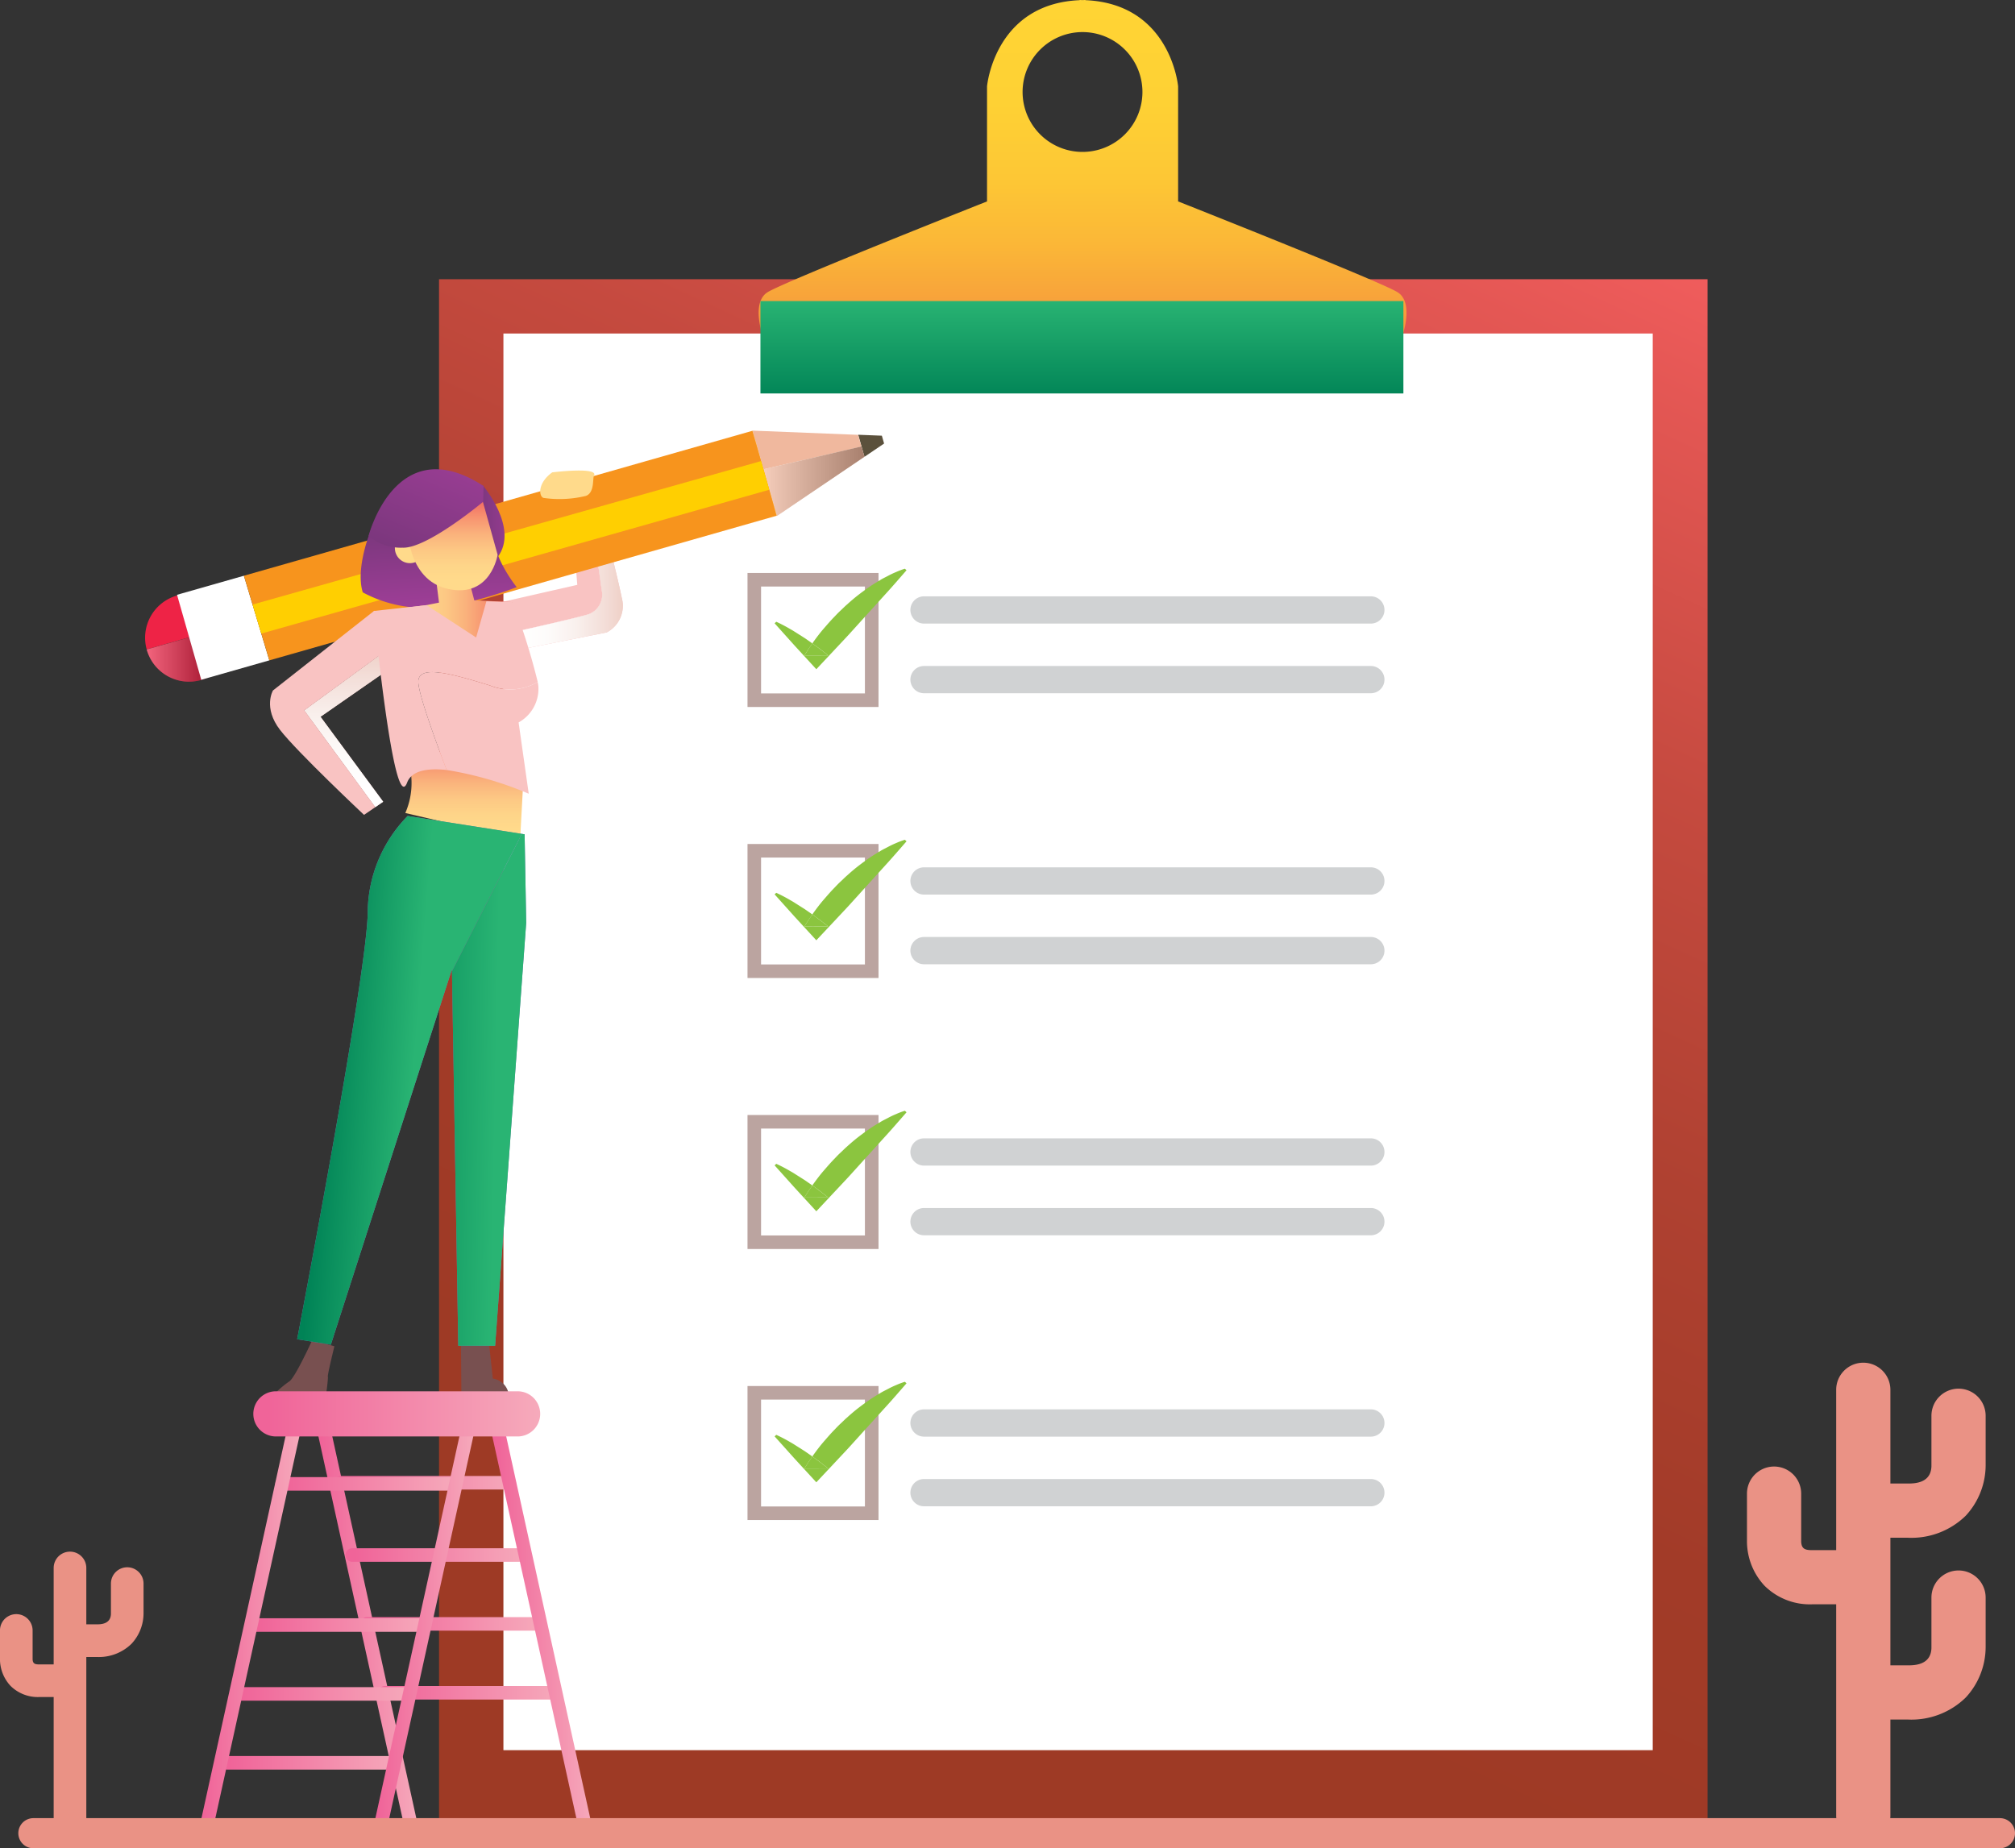 <svg xmlns="http://www.w3.org/2000/svg" xmlns:xlink="http://www.w3.org/1999/xlink" width="203.715" height="186.874" viewBox="0 0 203.715 186.874">
  <rect x="0" y="0" width="203.715" height="186.874" fill="#333333" stroke="none"/>
  <defs>
    <linearGradient id="linear-gradient" x1="0.727" y1="-0.107" x2="0.341" y2="0.927" gradientUnits="objectBoundingBox">
      <stop offset="0" stop-color="#f15d5d"/>
      <stop offset="0.077" stop-color="#e45754"/>
      <stop offset="0.297" stop-color="#c54a3f"/>
      <stop offset="0.512" stop-color="#af4131"/>
      <stop offset="0.717" stop-color="#a23b28"/>
      <stop offset="0.904" stop-color="#9e3a25"/>
    </linearGradient>
    <linearGradient id="linear-gradient-2" x1="0.5" x2="0.5" y2="0.995" gradientUnits="objectBoundingBox">
      <stop offset="0.007" stop-color="#ffd434"/>
      <stop offset="0.31" stop-color="#fed134"/>
      <stop offset="0.532" stop-color="#fdc735"/>
      <stop offset="0.729" stop-color="#fbb737"/>
      <stop offset="0.909" stop-color="#f7a13b"/>
      <stop offset="1" stop-color="#f6933d"/>
    </linearGradient>
    <linearGradient id="linear-gradient-3" x1="0.5" y1="-0.032" x2="0.5" y2="1.077" gradientUnits="objectBoundingBox">
      <stop offset="0.007" stop-color="#29b473"/>
      <stop offset="1" stop-color="#008356"/>
    </linearGradient>
    <linearGradient id="linear-gradient-4" y1="0.5" x2="1" y2="0.5" gradientUnits="objectBoundingBox">
      <stop offset="0.096" stop-color="#fff"/>
      <stop offset="0.327" stop-color="#fdfbfa"/>
      <stop offset="0.581" stop-color="#f9f0ed"/>
      <stop offset="0.847" stop-color="#f3ddd7"/>
      <stop offset="1" stop-color="#efd0c7"/>
    </linearGradient>
    <linearGradient id="linear-gradient-5" y1="0.5" x2="1" y2="0.5" gradientUnits="objectBoundingBox">
      <stop offset="0" stop-color="#fff"/>
      <stop offset="1"/>
    </linearGradient>
    <linearGradient id="linear-gradient-7" x1="0.5" y1="1" x2="0.5" gradientUnits="objectBoundingBox">
      <stop offset="0.096" stop-color="#ffda8b"/>
      <stop offset="0.245" stop-color="#fed589"/>
      <stop offset="0.41" stop-color="#fdc884"/>
      <stop offset="0.583" stop-color="#fab27c"/>
      <stop offset="0.76" stop-color="#f79370"/>
      <stop offset="0.94" stop-color="#f26b62"/>
      <stop offset="1" stop-color="#f15d5d"/>
    </linearGradient>
    <linearGradient id="linear-gradient-8" x1="0.439" y1="0.121" x2="0.523" y2="0.97" gradientUnits="objectBoundingBox">
      <stop offset="0" stop-color="#77367a"/>
      <stop offset="0.964" stop-color="#9d3e96"/>
    </linearGradient>
    <linearGradient id="linear-gradient-9" x1="0" y1="0.5" x2="1" y2="0.5" xlink:href="#linear-gradient-7"/>
    <linearGradient id="linear-gradient-10" x1="0.5" y1="1" x2="0.5" y2="0" xlink:href="#linear-gradient-4"/>
    <linearGradient id="linear-gradient-11" x1="0" y1="0.5" x2="1" y2="0.5" xlink:href="#linear-gradient-8"/>
    <linearGradient id="linear-gradient-13" x1="0.686" y1="0.103" x2="0.275" y2="1.155" gradientUnits="objectBoundingBox">
      <stop offset="0.036" stop-color="#9d3e96"/>
      <stop offset="1" stop-color="#77367a"/>
    </linearGradient>
    <linearGradient id="linear-gradient-15" x1="0.127" y1="0.443" x2="0.516" y2="0.515" gradientUnits="objectBoundingBox">
      <stop offset="0" stop-color="#008356"/>
      <stop offset="0.993" stop-color="#29b473"/>
    </linearGradient>
    <linearGradient id="linear-gradient-16" x1="-0.892" y1="0.313" x2="0.601" y2="0.51" xlink:href="#linear-gradient-15"/>
    <linearGradient id="linear-gradient-18" y1="0.5" x2="1" y2="0.5" gradientUnits="objectBoundingBox">
      <stop offset="0.052" stop-color="#f06499"/>
      <stop offset="1" stop-color="#f6aabb"/>
    </linearGradient>
    <linearGradient id="linear-gradient-19" x1="0" y1="0.5" x2="1" y2="0.5" xlink:href="#linear-gradient-18"/>
    <linearGradient id="linear-gradient-22" x1="0" y1="0.5" x2="1" y2="0.5" xlink:href="#linear-gradient-18"/>
  </defs>
  <g id="Grupo_97271" data-name="Grupo 97271" transform="translate(-699 -2894.816)">
    <g id="Grupo_94550" data-name="Grupo 94550" transform="translate(743.385 2894.816)">
      <rect id="Rectángulo_39905" data-name="Rectángulo 39905" width="128.247" height="155.711" transform="translate(0 28.232)" fill="url(#linear-gradient)"/>
      <rect id="Rectángulo_39906" data-name="Rectángulo 39906" width="116.196" height="143.235" transform="translate(6.51 33.721)" fill="#fff"/>
      <path id="Trazado_211504" data-name="Trazado 211504" d="M840.691,108.956c-1.685-1.072-22.2-9.188-22.2-9.188V88.131s-.738-8.345-9.367-8.711l0-.017c-.1,0-.194.007-.292.009s-.192-.009-.292-.009l0,.017c-8.629.366-9.367,8.711-9.367,8.711V99.768s-20.518,8.116-22.2,9.188-.46,4.441-.46,4.441H841.15S842.376,110.028,840.691,108.956ZM808.826,94.763a6.058,6.058,0,1,1,6.058-6.058A6.058,6.058,0,0,1,808.826,94.763Z" transform="translate(-743.77 -79.403)" fill="url(#linear-gradient-2)"/>
      <g id="Grupo_94537" data-name="Grupo 94537" transform="translate(31.188 57.506)">
        <g id="Grupo_94536" data-name="Grupo 94536" transform="translate(0 0.426)">
          <g id="Grupo_94534" data-name="Grupo 94534" transform="translate(16.467 2.361)">
            <path id="Trazado_211505" data-name="Trazado 211505" d="M854.786,205.713H809.614a1.378,1.378,0,0,0,0,2.756h45.173a1.378,1.378,0,0,0,0-2.756Z" transform="translate(-808.236 -205.713)" fill="#d0d2d3"/>
            <path id="Trazado_211506" data-name="Trazado 211506" d="M854.786,220.469H809.614a1.378,1.378,0,0,0,0,2.756h45.173a1.378,1.378,0,0,0,0-2.756Z" transform="translate(-808.236 -213.425)" fill="#d0d2d3"/>
          </g>
          <g id="Grupo_94535" data-name="Grupo 94535">
            <path id="Trazado_211507" data-name="Trazado 211507" d="M773.738,214.316h13.244V200.767H773.738Zm1.37-12.178h10.5v10.808h-10.5Z" transform="translate(-773.738 -200.767)" fill="#bba4a0"/>
          </g>
        </g>
        <path id="Trazado_211508" data-name="Trazado 211508" d="M785.783,216.908l2.4-.006c-.4-.317-.8-.636-1.218-.938l-.38-.274c-.117.167-.233.336-.349.5C786.078,216.425,785.936,216.671,785.783,216.908Z" transform="translate(-780.033 -208.141)" fill="#8bc53f"/>
        <path id="Trazado_211509" data-name="Trazado 211509" d="M791.765,200.2a8.658,8.658,0,0,0-.813.384c-.259.138-.532.264-.777.416s-.5.3-.739.452c-.483.31-.941.643-1.391.985s-.872.706-1.286,1.08c-.211.183-.4.382-.608.572s-.4.391-.588.591c-.392.395-.753.817-1.118,1.236s-.7.864-1.029,1.318c-.045.06-.086.125-.129.187l.38.274c.418.3.817.621,1.218.938l-2.4.006c.153-.237.3-.484.456-.714.116-.168.232-.337.349-.5-.082-.06-.162-.121-.247-.179-.215-.146-.424-.3-.643-.438l-.662-.419c-.221-.139-.438-.284-.673-.41a15.484,15.484,0,0,0-1.424-.746l-.168.157,2.027,2.258,2.052,2.234.138.151.142-.151,2.28-2.43c.379-.406.763-.807,1.133-1.222l1.118-1.235,2.238-2.47c.752-.817,1.474-1.661,2.209-2.5l-.168-.156A7.878,7.878,0,0,0,791.765,200.2Z" transform="translate(-776.733 -199.874)" fill="#8bc53f"/>
      </g>
      <g id="Grupo_94541" data-name="Grupo 94541" transform="translate(31.188 84.908)">
        <g id="Grupo_94540" data-name="Grupo 94540" transform="translate(0 0.426)">
          <g id="Grupo_94538" data-name="Grupo 94538" transform="translate(16.467 2.36)">
            <path id="Trazado_211510" data-name="Trazado 211510" d="M854.786,263.118H809.614a1.378,1.378,0,0,0,0,2.756h45.173a1.378,1.378,0,0,0,0-2.756Z" transform="translate(-808.236 -263.118)" fill="#d0d2d3"/>
            <path id="Trazado_211511" data-name="Trazado 211511" d="M854.786,277.875H809.614a1.378,1.378,0,0,0,0,2.756h45.173a1.378,1.378,0,0,0,0-2.756Z" transform="translate(-808.236 -270.831)" fill="#d0d2d3"/>
          </g>
          <g id="Grupo_94539" data-name="Grupo 94539">
            <path id="Trazado_211512" data-name="Trazado 211512" d="M773.738,271.722h13.244V258.173H773.738Zm1.37-12.179h10.5v10.809h-10.5Z" transform="translate(-773.738 -258.173)" fill="#bba4a0"/>
          </g>
        </g>
        <path id="Trazado_211513" data-name="Trazado 211513" d="M785.783,274.314l2.4-.006c-.4-.317-.8-.636-1.218-.938l-.38-.274c-.117.168-.233.337-.349.5C786.078,273.83,785.936,274.076,785.783,274.314Z" transform="translate(-780.033 -265.546)" fill="#8bc53f"/>
        <path id="Trazado_211514" data-name="Trazado 211514" d="M791.765,257.609a8.652,8.652,0,0,0-.813.384c-.259.139-.532.264-.777.416s-.5.3-.739.452c-.483.31-.941.643-1.391.985s-.872.706-1.286,1.08c-.211.182-.4.381-.608.571s-.4.391-.588.591c-.392.395-.753.817-1.118,1.236s-.7.865-1.029,1.318c-.045.061-.086.125-.129.187l.38.274c.418.3.817.62,1.218.938l-2.4.006c.153-.238.3-.484.456-.713.116-.168.232-.337.349-.5-.082-.06-.162-.121-.247-.178-.215-.146-.424-.3-.643-.438l-.662-.419c-.221-.139-.438-.284-.673-.409a15.467,15.467,0,0,0-1.424-.747l-.168.157,2.027,2.258,2.052,2.234.138.151.142-.151,2.28-2.43c.379-.406.763-.807,1.133-1.222l1.118-1.235,2.238-2.469c.752-.818,1.474-1.661,2.209-2.5l-.168-.156A7.868,7.868,0,0,0,791.765,257.609Z" transform="translate(-776.733 -257.28)" fill="#8bc53f"/>
      </g>
      <g id="Grupo_94545" data-name="Grupo 94545" transform="translate(31.188 112.31)">
        <g id="Grupo_94544" data-name="Grupo 94544" transform="translate(0 0.426)">
          <g id="Grupo_94542" data-name="Grupo 94542" transform="translate(16.467 2.36)">
            <path id="Trazado_211515" data-name="Trazado 211515" d="M854.786,320.524H809.614a1.378,1.378,0,0,0,0,2.756h45.173a1.378,1.378,0,0,0,0-2.756Z" transform="translate(-808.236 -320.524)" fill="#d0d2d3"/>
            <path id="Trazado_211516" data-name="Trazado 211516" d="M854.786,335.281H809.614a1.378,1.378,0,0,0,0,2.756h45.173a1.378,1.378,0,0,0,0-2.756Z" transform="translate(-808.236 -328.237)" fill="#d0d2d3"/>
          </g>
          <g id="Grupo_94543" data-name="Grupo 94543">
            <path id="Trazado_211517" data-name="Trazado 211517" d="M773.738,329.127h13.244V315.579H773.738Zm1.37-12.178h10.5v10.808h-10.5Z" transform="translate(-773.738 -315.579)" fill="#bba4a0"/>
          </g>
        </g>
        <path id="Trazado_211518" data-name="Trazado 211518" d="M785.783,331.72l2.4-.006c-.4-.317-.8-.636-1.218-.938l-.38-.273c-.117.168-.233.336-.349.5C786.078,331.236,785.936,331.482,785.783,331.72Z" transform="translate(-780.033 -322.952)" fill="#8bc53f"/>
        <path id="Trazado_211519" data-name="Trazado 211519" d="M791.765,315.014a8.661,8.661,0,0,0-.813.384c-.259.139-.532.264-.777.416s-.5.3-.739.452c-.483.31-.941.643-1.391.985s-.872.706-1.286,1.08c-.211.182-.4.382-.608.572s-.4.391-.588.591c-.392.395-.753.817-1.118,1.236s-.7.864-1.029,1.318c-.045.06-.086.125-.129.187l.38.273c.418.3.817.621,1.218.938l-2.4.006c.153-.238.3-.484.456-.714.116-.168.232-.337.349-.5-.082-.06-.162-.121-.247-.178-.215-.146-.424-.3-.643-.438l-.662-.419c-.221-.139-.438-.284-.673-.41a15.615,15.615,0,0,0-1.424-.746l-.168.157,2.027,2.258,2.052,2.234.138.15.142-.151,2.28-2.431c.379-.406.763-.807,1.133-1.222l1.118-1.235,2.238-2.469c.752-.818,1.474-1.662,2.209-2.5l-.168-.155A7.771,7.771,0,0,0,791.765,315.014Z" transform="translate(-776.733 -314.686)" fill="#8bc53f"/>
      </g>
      <g id="Grupo_94549" data-name="Grupo 94549" transform="translate(31.188 139.712)">
        <g id="Grupo_94548" data-name="Grupo 94548" transform="translate(0 0.426)">
          <g id="Grupo_94546" data-name="Grupo 94546" transform="translate(16.467 2.36)">
            <path id="Trazado_211520" data-name="Trazado 211520" d="M854.786,377.929H809.614a1.378,1.378,0,0,0,0,2.757h45.173a1.378,1.378,0,0,0,0-2.757Z" transform="translate(-808.236 -377.929)" fill="#d0d2d3"/>
            <path id="Trazado_211521" data-name="Trazado 211521" d="M854.786,392.686H809.614a1.378,1.378,0,0,0,0,2.756h45.173a1.378,1.378,0,0,0,0-2.756Z" transform="translate(-808.236 -385.642)" fill="#d0d2d3"/>
          </g>
          <g id="Grupo_94547" data-name="Grupo 94547">
            <path id="Trazado_211522" data-name="Trazado 211522" d="M773.738,386.533h13.244V372.985H773.738Zm1.37-12.178h10.5v10.808h-10.5Z" transform="translate(-773.738 -372.985)" fill="#bba4a0"/>
          </g>
        </g>
        <path id="Trazado_211523" data-name="Trazado 211523" d="M785.783,389.126l2.4-.006c-.4-.318-.8-.636-1.218-.938l-.38-.274c-.117.167-.233.336-.349.5C786.078,388.642,785.936,388.888,785.783,389.126Z" transform="translate(-780.033 -380.358)" fill="#8bc53f"/>
        <path id="Trazado_211524" data-name="Trazado 211524" d="M791.765,372.42a8.556,8.556,0,0,0-.813.384c-.259.138-.532.264-.777.415s-.5.3-.739.453c-.483.31-.941.643-1.391.985s-.872.706-1.286,1.08c-.211.182-.4.382-.608.572s-.4.391-.588.591c-.392.394-.753.817-1.118,1.236s-.7.864-1.029,1.318c-.045.06-.086.125-.129.187l.38.274c.418.3.817.62,1.218.938l-2.4.006c.153-.238.3-.484.456-.714.116-.168.232-.337.349-.5-.082-.06-.162-.121-.247-.179-.215-.145-.424-.3-.643-.438l-.662-.419c-.221-.139-.438-.284-.673-.41a15.615,15.615,0,0,0-1.424-.746l-.168.157,2.027,2.258,2.052,2.234.138.151.142-.151,2.28-2.43c.379-.406.763-.807,1.133-1.222l1.118-1.235,2.238-2.47c.752-.817,1.474-1.661,2.209-2.5l-.168-.155A7.7,7.7,0,0,0,791.765,372.42Z" transform="translate(-776.733 -372.092)" fill="#8bc53f"/>
      </g>
      <rect id="Rectángulo_39907" data-name="Rectángulo 39907" width="65.002" height="9.34" transform="translate(32.495 30.441)" fill="url(#linear-gradient-3)"/>
    </g>
    <g id="Grupo_94580" data-name="Grupo 94580" transform="translate(713.67 2938.355)">
      <g id="Grupo_94561" data-name="Grupo 94561" transform="translate(0 0)">
        <g id="Grupo_94551" data-name="Grupo 94551" transform="translate(35.614 7.722)">
          <path id="Trazado_211525" data-name="Trazado 211525" d="M730.141,187.007l-1.915.2.613,7.569-8.079,1.841,1.426,2.981c2.285-.51,6.531-1.471,7.764-1.84a2.1,2.1,0,0,0,1.37-2.4Z" transform="translate(-720.76 -186.905)" fill="#f9c3c2"/>
          <path id="Trazado_211526" data-name="Trazado 211526" d="M732.651,186.793l-.949.1,1.179,8.357a2.1,2.1,0,0,1-1.37,2.4c-1.232.369-5.479,1.33-7.764,1.84l.824,1.723,8.8-1.739A3.031,3.031,0,0,0,734.9,196C734.389,193.441,732.651,186.793,732.651,186.793Z" transform="translate(-722.321 -186.793)" fill="#f9c3c2"/>
          <path id="Trazado_211527" data-name="Trazado 211527" d="M732.651,186.793l-.949.1,1.179,8.357a2.1,2.1,0,0,1-1.37,2.4c-1.232.369-5.479,1.33-7.764,1.84l.824,1.723,8.8-1.739A3.031,3.031,0,0,0,734.9,196C734.389,193.441,732.651,186.793,732.651,186.793Z" transform="translate(-722.321 -186.793)" fill="url(#linear-gradient-4)" style="mix-blend-mode: multiply;isolation: isolate"/>
        </g>
        <g id="Grupo_94556" data-name="Grupo 94556">
          <path id="Trazado_211528" data-name="Trazado 211528" d="M797.184,171.492l.632,2.229,1.985-1.342-.226-.794Z" transform="translate(-725.09 -171.073)" fill="#5b513c"/>
          <g id="Grupo_94552" data-name="Grupo 94552" transform="translate(61.4)">
            <path id="Trazado_211529" data-name="Trazado 211529" d="M774.779,170.615l0,.012.013,0,1.111,3.9,9.9-2.3-.336-1.185Z" transform="translate(-774.779 -170.615)" fill="#f0b89e"/>
            <path id="Trazado_211530" data-name="Trazado 211530" d="M777.141,176.279l1.338,4.692-.013,0,.013.037,8.862-5.993-.3-1.043Z" transform="translate(-776.014 -172.371)" fill="#f0b89e"/>
            <path id="Trazado_211531" data-name="Trazado 211531" d="M777.141,176.279l1.338,4.692-.013,0,.013.037,8.862-5.993-.3-1.043Z" transform="translate(-776.014 -172.371)" opacity="0.3" fill="url(#linear-gradient-5)" style="mix-blend-mode: darken;isolation: isolate"/>
          </g>
          <g id="Grupo_94553" data-name="Grupo 94553" transform="translate(0 16.574)">
            <path id="Trazado_211532" data-name="Trazado 211532" d="M649.828,205.336a4.252,4.252,0,0,0-.457.1,4.437,4.437,0,0,0-3.06,5.448l4.328-1.226-1.2-4.215Z" transform="translate(-646.151 -205.336)" fill="#ee2346"/>
            <path id="Trazado_211533" data-name="Trazado 211533" d="M650.816,214.4l-4.328,1.226c0,.011.006.024.009.035a4.437,4.437,0,0,0,5.483,3.051,4.5,4.5,0,0,0,.872-.352l-.839.239Z" transform="translate(-646.327 -210.073)" fill="#ee2346"/>
            <path id="Trazado_211534" data-name="Trazado 211534" d="M650.816,214.4l-4.328,1.226c0,.011.006.024.009.035a4.437,4.437,0,0,0,5.483,3.051,4.5,4.5,0,0,0,.872-.352l-.839.239Z" transform="translate(-646.327 -210.073)" opacity="0.3" fill="url(#linear-gradient-5)" style="mix-blend-mode: darken;isolation: isolate"/>
          </g>
          <path id="Trazado_211535" data-name="Trazado 211535" d="M774.786,170.637l1,3.979-.023.006.116.362.094.37.022-.008,1.239,3.884.013,0-2.448-8.591Z" transform="translate(-713.383 -170.625)" fill="#fdb740"/>
          <g id="Grupo_94555" data-name="Grupo 94555" transform="translate(3.229 0.012)">
            <path id="Trazado_211536" data-name="Trazado 211536" d="M653.315,203.165l-.4.115,2.449,8.591.857-.245,6.025-1.718-2.572-8.556Z" transform="translate(-652.916 -186.691)" fill="#fff"/>
            <g id="Grupo_94554" data-name="Grupo 94554" transform="translate(6.759)">
              <path id="Trazado_211537" data-name="Trazado 211537" d="M720.191,176.608l-.828-2.9-.873-3.064L667.075,185.3l.877,2.915.882,2.935.814,2.707,51.291-14.624Z" transform="translate(-667.075 -170.64)" fill="#f7941d"/>
              <path id="Trazado_211538" data-name="Trazado 211538" d="M668.912,191.569l.882,2.935,51.357-14.542-.828-2.9Z" transform="translate(-668.035 -173.995)" fill="#ffcf01"/>
            </g>
          </g>
        </g>
        <path id="Trazado_211539" data-name="Trazado 211539" d="M701.672,239.994a7.6,7.6,0,0,1-.409,4.858l11.607,2.71.358-6.647-4.653-1.585S700.956,237.488,701.672,239.994Z" transform="translate(-674.956 -206.189)" fill="url(#linear-gradient-7)"/>
        <path id="Trazado_211540" data-name="Trazado 211540" d="M705.273,190.664c.254-2.406-12.22-.76-12.22-.76s-1.857,4.2-1.034,6.859a13.019,13.019,0,0,0,6.163,1.562c3.831.095,9.4-2.089,9.4-2.089S705.02,193.07,705.273,190.664Z" transform="translate(-670.014 -180.41)" fill="url(#linear-gradient-8)"/>
        <path id="Trazado_211541" data-name="Trazado 211541" d="M700.578,192.319a1.52,1.52,0,1,0,1.519,1.52A1.519,1.519,0,0,0,700.578,192.319Z" transform="translate(-673.804 -181.959)" fill="#ffda8b"/>
        <path id="Trazado_211542" data-name="Trazado 211542" d="M707.467,201.635l-.991-3.75-3.176-.751.6,4.731-1.262.253-2.851.358,2.544,5.778,9.1-.2-.1-6.239Z" transform="translate(-674.186 -184.476)" fill="url(#linear-gradient-9)"/>
        <g id="Grupo_94557" data-name="Grupo 94557" transform="translate(12.624 18.199)">
          <path id="Trazado_211543" data-name="Trazado 211543" d="M688.074,217.287l-8.219,6.006,7.18,9.786.8-.548L681.5,223.94l7.057-4.909Z" transform="translate(-676.391 -213.208)" fill="#f9c3c2"/>
          <path id="Trazado_211544" data-name="Trazado 211544" d="M688.074,217.287l-8.219,6.006,7.18,9.786.8-.548L681.5,223.94l7.057-4.909Z" transform="translate(-676.391 -213.208)" fill="url(#linear-gradient-10)" style="mix-blend-mode: multiply;isolation: isolate"/>
          <path id="Trazado_211545" data-name="Trazado 211545" d="M683.159,208.741,672.9,216.814s-1.023,1.739.716,3.988,8.489,8.591,8.489,8.591l1.142-.781-7.18-9.786,8.219-6.006Z" transform="translate(-672.597 -208.741)" fill="#f9c3c2"/>
        </g>
        <path id="Trazado_211546" data-name="Trazado 211546" d="M676.9,363.271s-1.79,3.938-2.352,4.193a11.345,11.345,0,0,0-1.892,1.688l5.625-.205s.255-1.84.2-1.994.664-3.068.664-3.068Z" transform="translate(-660.006 -271.309)" fill="#785050"/>
        <path id="Trazado_211547" data-name="Trazado 211547" d="M716.269,367.549l-.358-3.324-2.864-.2.051,5.728h4.756A1.861,1.861,0,0,0,716.269,367.549Z" transform="translate(-681.115 -271.701)" fill="#785050"/>
        <path id="Trazado_211548" data-name="Trazado 211548" d="M731.054,179.253c-1.432,1.023-1.406,2.352-.9,2.582a11.367,11.367,0,0,0,4.3-.2c.9-.332.662-1.762.819-2.045C735.784,178.665,731.054,179.253,731.054,179.253Z" transform="translate(-689.891 -175.033)" fill="#ffda8b"/>
        <path id="Trazado_211549" data-name="Trazado 211549" d="M715.772,183.859l2.406,5.572c2.216-2.913-1.519-7.281-1.519-7.281Z" transform="translate(-682.539 -176.644)" fill="url(#linear-gradient-11)"/>
        <path id="Trazado_211550" data-name="Trazado 211550" d="M701.71,187.222s-.169,5.572,4.137,6.5,4.981-3.462,4.981-3.462l-1.688-6.078Z" transform="translate(-675.189 -177.707)" fill="url(#linear-gradient-7)"/>
        <path id="Trazado_211551" data-name="Trazado 211551" d="M693.487,185.529a4.961,4.961,0,0,0,3.42,1.2c2.469.127,8.166-4.648,8.166-4.648l.033-1.588C696.242,174.733,693.487,185.529,693.487,185.529Z" transform="translate(-670.891 -174.894)" fill="url(#linear-gradient-13)"/>
        <g id="Grupo_94558" data-name="Grupo 94558" transform="translate(23.111 17.253)">
          <path id="Trazado_211552" data-name="Trazado 211552" d="M716.146,223.176c-.016-.126-.038-.264-.064-.409a5.486,5.486,0,0,1-4.821.357c-4.224-1.313-7.364-2.112-7.25-.285.087,1.4,1.979,6.506,2.863,8.826a35.776,35.776,0,0,1,8.3,2.4l-1.023-7.21A3.877,3.877,0,0,0,716.146,223.176Z" transform="translate(-699.501 -214.605)" fill="#f9c3c2"/>
          <path id="Trazado_211553" data-name="Trazado 211553" d="M716.146,223.176c-.016-.126-.038-.264-.064-.409a5.486,5.486,0,0,1-4.821.357c-4.224-1.313-7.364-2.112-7.25-.285.087,1.4,1.979,6.506,2.863,8.826a35.776,35.776,0,0,1,8.3,2.4l-1.023-7.21A3.877,3.877,0,0,0,716.146,223.176Z" transform="translate(-699.501 -214.605)" fill="url(#linear-gradient-10)" style="mix-blend-mode: multiply;isolation: isolate"/>
          <path id="Trazado_211554" data-name="Trazado 211554" d="M705.958,206.759l-1.036,3.663-5.011-3.272-5.345.593s2.02,20.934,3.376,17.355c.469-1.238,2.085-1.484,4-1.278-.884-2.32-2.776-7.428-2.863-8.827-.115-1.827,3.025-1.028,7.25.285a5.486,5.486,0,0,0,4.821-.357,65.708,65.708,0,0,0-2.544-8.079Z" transform="translate(-694.566 -206.759)" fill="#f9c3c2"/>
        </g>
        <g id="Grupo_94559" data-name="Grupo 94559" transform="translate(15.371 38.96)">
          <path id="Trazado_211555" data-name="Trazado 211555" d="M685.487,261.944c0,6-7.134,43.2-7.134,43.2l3.407.545L694,267.753l0,.2,7.064-13.908-11.538-1.811A14.077,14.077,0,0,0,685.487,261.944Z" transform="translate(-678.353 -252.234)" fill="#8076b6"/>
          <path id="Trazado_211556" data-name="Trazado 211556" d="M718.211,256.029l-7.064,13.907.636,37.846h3.726l3.141-42.764-.16-8.946Z" transform="translate(-695.493 -254.218)" fill="#8076b6"/>
        </g>
        <g id="Grupo_94560" data-name="Grupo 94560" transform="translate(15.371 38.96)">
          <path id="Trazado_211557" data-name="Trazado 211557" d="M685.487,261.944c0,6-7.134,43.2-7.134,43.2l3.407.545L694,267.753l0,.2,7.064-13.908-11.538-1.811A14.077,14.077,0,0,0,685.487,261.944Z" transform="translate(-678.353 -252.234)" fill="url(#linear-gradient-15)"/>
          <path id="Trazado_211558" data-name="Trazado 211558" d="M718.211,256.029l-7.064,13.907.636,37.846h3.726l3.141-42.764-.16-8.946Z" transform="translate(-695.493 -254.218)" fill="url(#linear-gradient-16)"/>
        </g>
        <path id="Trazado_211559" data-name="Trazado 211559" d="M697.062,251.573a2.207,2.207,0,1,0-3.1,2.978l1.343,1.4a2.207,2.207,0,1,0,3.1-2.978Z" transform="translate(-670.678 -212.422)" fill="url(#linear-gradient-9)"/>
      </g>
      <g id="Grupo_94579" data-name="Grupo 94579" transform="translate(5.413 97.131)">
        <g id="Grupo_94569" data-name="Grupo 94569" transform="translate(11.874 2.74)">
          <g id="Grupo_94562" data-name="Grupo 94562">
            <path id="Trazado_211560" data-name="Trazado 211560" d="M683.721,380.378a.685.685,0,0,0-1.338.294l9.02,40.989a.685.685,0,0,0,.668.538.675.675,0,0,0,.147-.016.685.685,0,0,0,.522-.816Z" transform="translate(-682.367 -379.84)" fill="url(#linear-gradient-18)"/>
          </g>
          <g id="Grupo_94563" data-name="Grupo 94563" transform="translate(1.827 5.824)">
            <path id="Trazado_211561" data-name="Trazado 211561" d="M703.891,392.04H686.879a.685.685,0,1,0,0,1.37h17.012a.685.685,0,1,0,0-1.37Z" transform="translate(-686.194 -392.04)" fill="url(#linear-gradient-19)"/>
          </g>
          <g id="Grupo_94564" data-name="Grupo 94564" transform="translate(2.968 13.131)">
            <path id="Trazado_211562" data-name="Trazado 211562" d="M706.283,407.348H689.271a.685.685,0,0,0,0,1.37h17.012a.685.685,0,1,0,0-1.37Z" transform="translate(-688.586 -407.348)" fill="url(#linear-gradient-18)"/>
          </g>
          <g id="Grupo_94565" data-name="Grupo 94565" transform="translate(4.453 20.095)">
            <path id="Trazado_211563" data-name="Trazado 211563" d="M709.392,421.938H692.38a.685.685,0,1,0,0,1.37h17.012a.685.685,0,0,0,0-1.37Z" transform="translate(-691.695 -421.938)" fill="url(#linear-gradient-18)"/>
          </g>
          <g id="Grupo_94566" data-name="Grupo 94566" transform="translate(6.279 27.06)">
            <path id="Trazado_211564" data-name="Trazado 211564" d="M713.219,436.529H696.207a.685.685,0,1,0,0,1.37h17.012a.685.685,0,0,0,0-1.37Z" transform="translate(-695.522 -436.529)" fill="url(#linear-gradient-22)"/>
          </g>
          <g id="Grupo_94567" data-name="Grupo 94567" transform="translate(7.421 34.025)">
            <path id="Trazado_211565" data-name="Trazado 211565" d="M715.611,451.12H698.6a.685.685,0,1,0,0,1.37h17.012a.685.685,0,1,0,0-1.37Z" transform="translate(-697.914 -451.12)" fill="url(#linear-gradient-19)"/>
          </g>
          <g id="Grupo_94568" data-name="Grupo 94568" transform="translate(17.583)">
            <path id="Trazado_211566" data-name="Trazado 211566" d="M720.556,380.378a.685.685,0,0,0-1.338.294l9.02,40.989a.685.685,0,0,0,1.338-.295Z" transform="translate(-719.202 -379.84)" fill="url(#linear-gradient-18)"/>
          </g>
        </g>
        <g id="Grupo_94577" data-name="Grupo 94577" transform="translate(0 2.854)">
          <g id="Grupo_94570" data-name="Grupo 94570" transform="translate(7.764 5.824)">
            <path id="Trazado_211567" data-name="Trazado 211567" d="M691.453,392.279H674.441a.685.685,0,0,0,0,1.37h17.013a.685.685,0,0,0,0-1.37Z" transform="translate(-673.756 -392.279)" fill="url(#linear-gradient-18)"/>
          </g>
          <g id="Grupo_94571" data-name="Grupo 94571" transform="translate(6.622 13.131)">
            <path id="Trazado_211568" data-name="Trazado 211568" d="M689.061,407.587H672.049a.685.685,0,1,0,0,1.37h17.012a.685.685,0,1,0,0-1.37Z" transform="translate(-671.364 -407.587)" fill="url(#linear-gradient-22)"/>
          </g>
          <g id="Grupo_94572" data-name="Grupo 94572" transform="translate(5.138 20.096)">
            <path id="Trazado_211569" data-name="Trazado 211569" d="M685.952,422.178H668.94a.685.685,0,1,0,0,1.37h17.012a.685.685,0,1,0,0-1.37Z" transform="translate(-668.255 -422.178)" fill="url(#linear-gradient-19)"/>
          </g>
          <g id="Grupo_94573" data-name="Grupo 94573" transform="translate(3.311 27.06)">
            <path id="Trazado_211570" data-name="Trazado 211570" d="M682.125,436.768H665.113a.685.685,0,0,0,0,1.37h17.012a.685.685,0,0,0,0-1.37Z" transform="translate(-664.428 -436.768)" fill="url(#linear-gradient-18)"/>
          </g>
          <g id="Grupo_94574" data-name="Grupo 94574" transform="translate(2.169 34.025)">
            <path id="Trazado_211571" data-name="Trazado 211571" d="M679.733,451.359H662.721a.685.685,0,0,0,0,1.37h17.012a.685.685,0,0,0,0-1.37Z" transform="translate(-662.036 -451.359)" fill="url(#linear-gradient-18)"/>
          </g>
          <g id="Grupo_94575" data-name="Grupo 94575">
            <path id="Trazado_211572" data-name="Trazado 211572" d="M667.343,380.1a.682.682,0,0,0-.816.522l-9.02,40.989a.685.685,0,1,0,1.338.295l9.02-40.989A.685.685,0,0,0,667.343,380.1Z" transform="translate(-657.491 -380.078)" fill="url(#linear-gradient-18)"/>
          </g>
          <g id="Grupo_94576" data-name="Grupo 94576" transform="translate(17.583)">
            <path id="Trazado_211573" data-name="Trazado 211573" d="M704.178,380.1a.682.682,0,0,0-.816.522l-9.02,40.989a.685.685,0,1,0,1.338.295l9.02-40.989A.685.685,0,0,0,704.178,380.1Z" transform="translate(-694.326 -380.078)" fill="url(#linear-gradient-18)"/>
          </g>
        </g>
        <g id="Grupo_94578" data-name="Grupo 94578" transform="translate(5.48)">
          <path id="Trazado_211574" data-name="Trazado 211574" d="M695.689,374.1H671.256a2.284,2.284,0,0,0,0,4.567h24.434a2.284,2.284,0,1,0,0-4.567Z" transform="translate(-668.972 -374.1)" fill="url(#linear-gradient-18)"/>
        </g>
      </g>
    </g>
    <g id="Grupo_94585" data-name="Grupo 94585" transform="translate(875.617 3032.595)">
      <g id="Grupo_94581" data-name="Grupo 94581" transform="translate(9.02)">
        <path id="Trazado_211575" data-name="Trazado 211575" d="M1007.057,368.04a2.74,2.74,0,0,0-2.74,2.74v43.044a2.74,2.74,0,0,0,5.48,0V370.78A2.74,2.74,0,0,0,1007.057,368.04Z" transform="translate(-1004.317 -368.04)" fill="#ea9285"/>
      </g>
      <g id="Grupo_94582" data-name="Grupo 94582" transform="translate(9.896 2.626)">
        <path id="Trazado_211576" data-name="Trazado 211576" d="M1017.645,373.542a2.74,2.74,0,0,0-2.74,2.74v5.024a.631.631,0,0,0,0,.069c-.043,1.758-1.759,1.758-2.407,1.758h-3.606a2.74,2.74,0,1,0,0,5.48h3.606a7.841,7.841,0,0,0,5.878-2.229,7.53,7.53,0,0,0,2.009-5.1v-5.005A2.74,2.74,0,0,0,1017.645,373.542Z" transform="translate(-1006.151 -373.542)" fill="#ea9285"/>
      </g>
      <g id="Grupo_94583" data-name="Grupo 94583" transform="translate(9.896 21.008)">
        <path id="Trazado_211577" data-name="Trazado 211577" d="M1017.645,412.05a2.741,2.741,0,0,0-2.74,2.74v5.024a.641.641,0,0,0,0,.069c-.043,1.758-1.759,1.758-2.407,1.758h-3.606a2.74,2.74,0,1,0,0,5.48h3.606a7.842,7.842,0,0,0,5.878-2.229,7.531,7.531,0,0,0,2.009-5.1V414.79A2.741,2.741,0,0,0,1017.645,412.05Z" transform="translate(-1006.151 -412.05)" fill="#ea9285"/>
      </g>
      <g id="Grupo_94584" data-name="Grupo 94584" transform="translate(0 10.504)">
        <path id="Trazado_211578" data-name="Trazado 211578" d="M996.419,398.495h-4.377c-.646,0-1.108-.062-1.141-.854a.431.431,0,0,0,0-.06v-4.8a2.74,2.74,0,0,0-5.48,0v4.767a6.6,6.6,0,0,0,1.771,4.542,6.5,6.5,0,0,0,4.851,1.88h4.377a2.74,2.74,0,0,0,0-5.48Z" transform="translate(-985.42 -390.046)" fill="#ea9285"/>
      </g>
    </g>
    <g id="Grupo_94589" data-name="Grupo 94589" transform="translate(699 3051.7)">
      <g id="Grupo_94586" data-name="Grupo 94586" transform="translate(5.426)">
        <path id="Trazado_211579" data-name="Trazado 211579" d="M628.434,408.065a1.649,1.649,0,0,0-1.649,1.649v25.893a1.649,1.649,0,1,0,3.3,0V409.714A1.649,1.649,0,0,0,628.434,408.065Z" transform="translate(-626.785 -408.065)" fill="#ea9285"/>
      </g>
      <g id="Grupo_94587" data-name="Grupo 94587" transform="translate(5.953 1.58)">
        <path id="Trazado_211580" data-name="Trazado 211580" d="M634.8,411.375a1.648,1.648,0,0,0-1.649,1.648v3.022a.366.366,0,0,0,0,.042c-.026,1.057-1.058,1.057-1.448,1.057h-2.17a1.649,1.649,0,0,0,0,3.3h2.17a4.717,4.717,0,0,0,3.536-1.341,4.528,4.528,0,0,0,1.209-3.066v-3.011A1.648,1.648,0,0,0,634.8,411.375Z" transform="translate(-627.889 -411.375)" fill="#ea9285"/>
      </g>
      <g id="Grupo_94588" data-name="Grupo 94588" transform="translate(0 6.319)">
        <path id="Trazado_211581" data-name="Trazado 211581" d="M622.034,426.386H619.4c-.389,0-.666-.038-.686-.514a.3.3,0,0,0,0-.035v-2.885a1.649,1.649,0,0,0-3.3,0v2.868a3.974,3.974,0,0,0,1.065,2.732,3.91,3.91,0,0,0,2.918,1.131h2.633a1.648,1.648,0,1,0,0-3.3Z" transform="translate(-615.417 -421.303)" fill="#ea9285"/>
      </g>
    </g>
    <path id="Trazado_211582" data-name="Trazado 211582" d="M819.638,464.514H620.822a1.522,1.522,0,1,0,0,3.045H819.638a1.522,1.522,0,1,0,0-3.045Z" transform="translate(81.554 2614.131)" fill="#ea9285"/>
  </g>
</svg>
